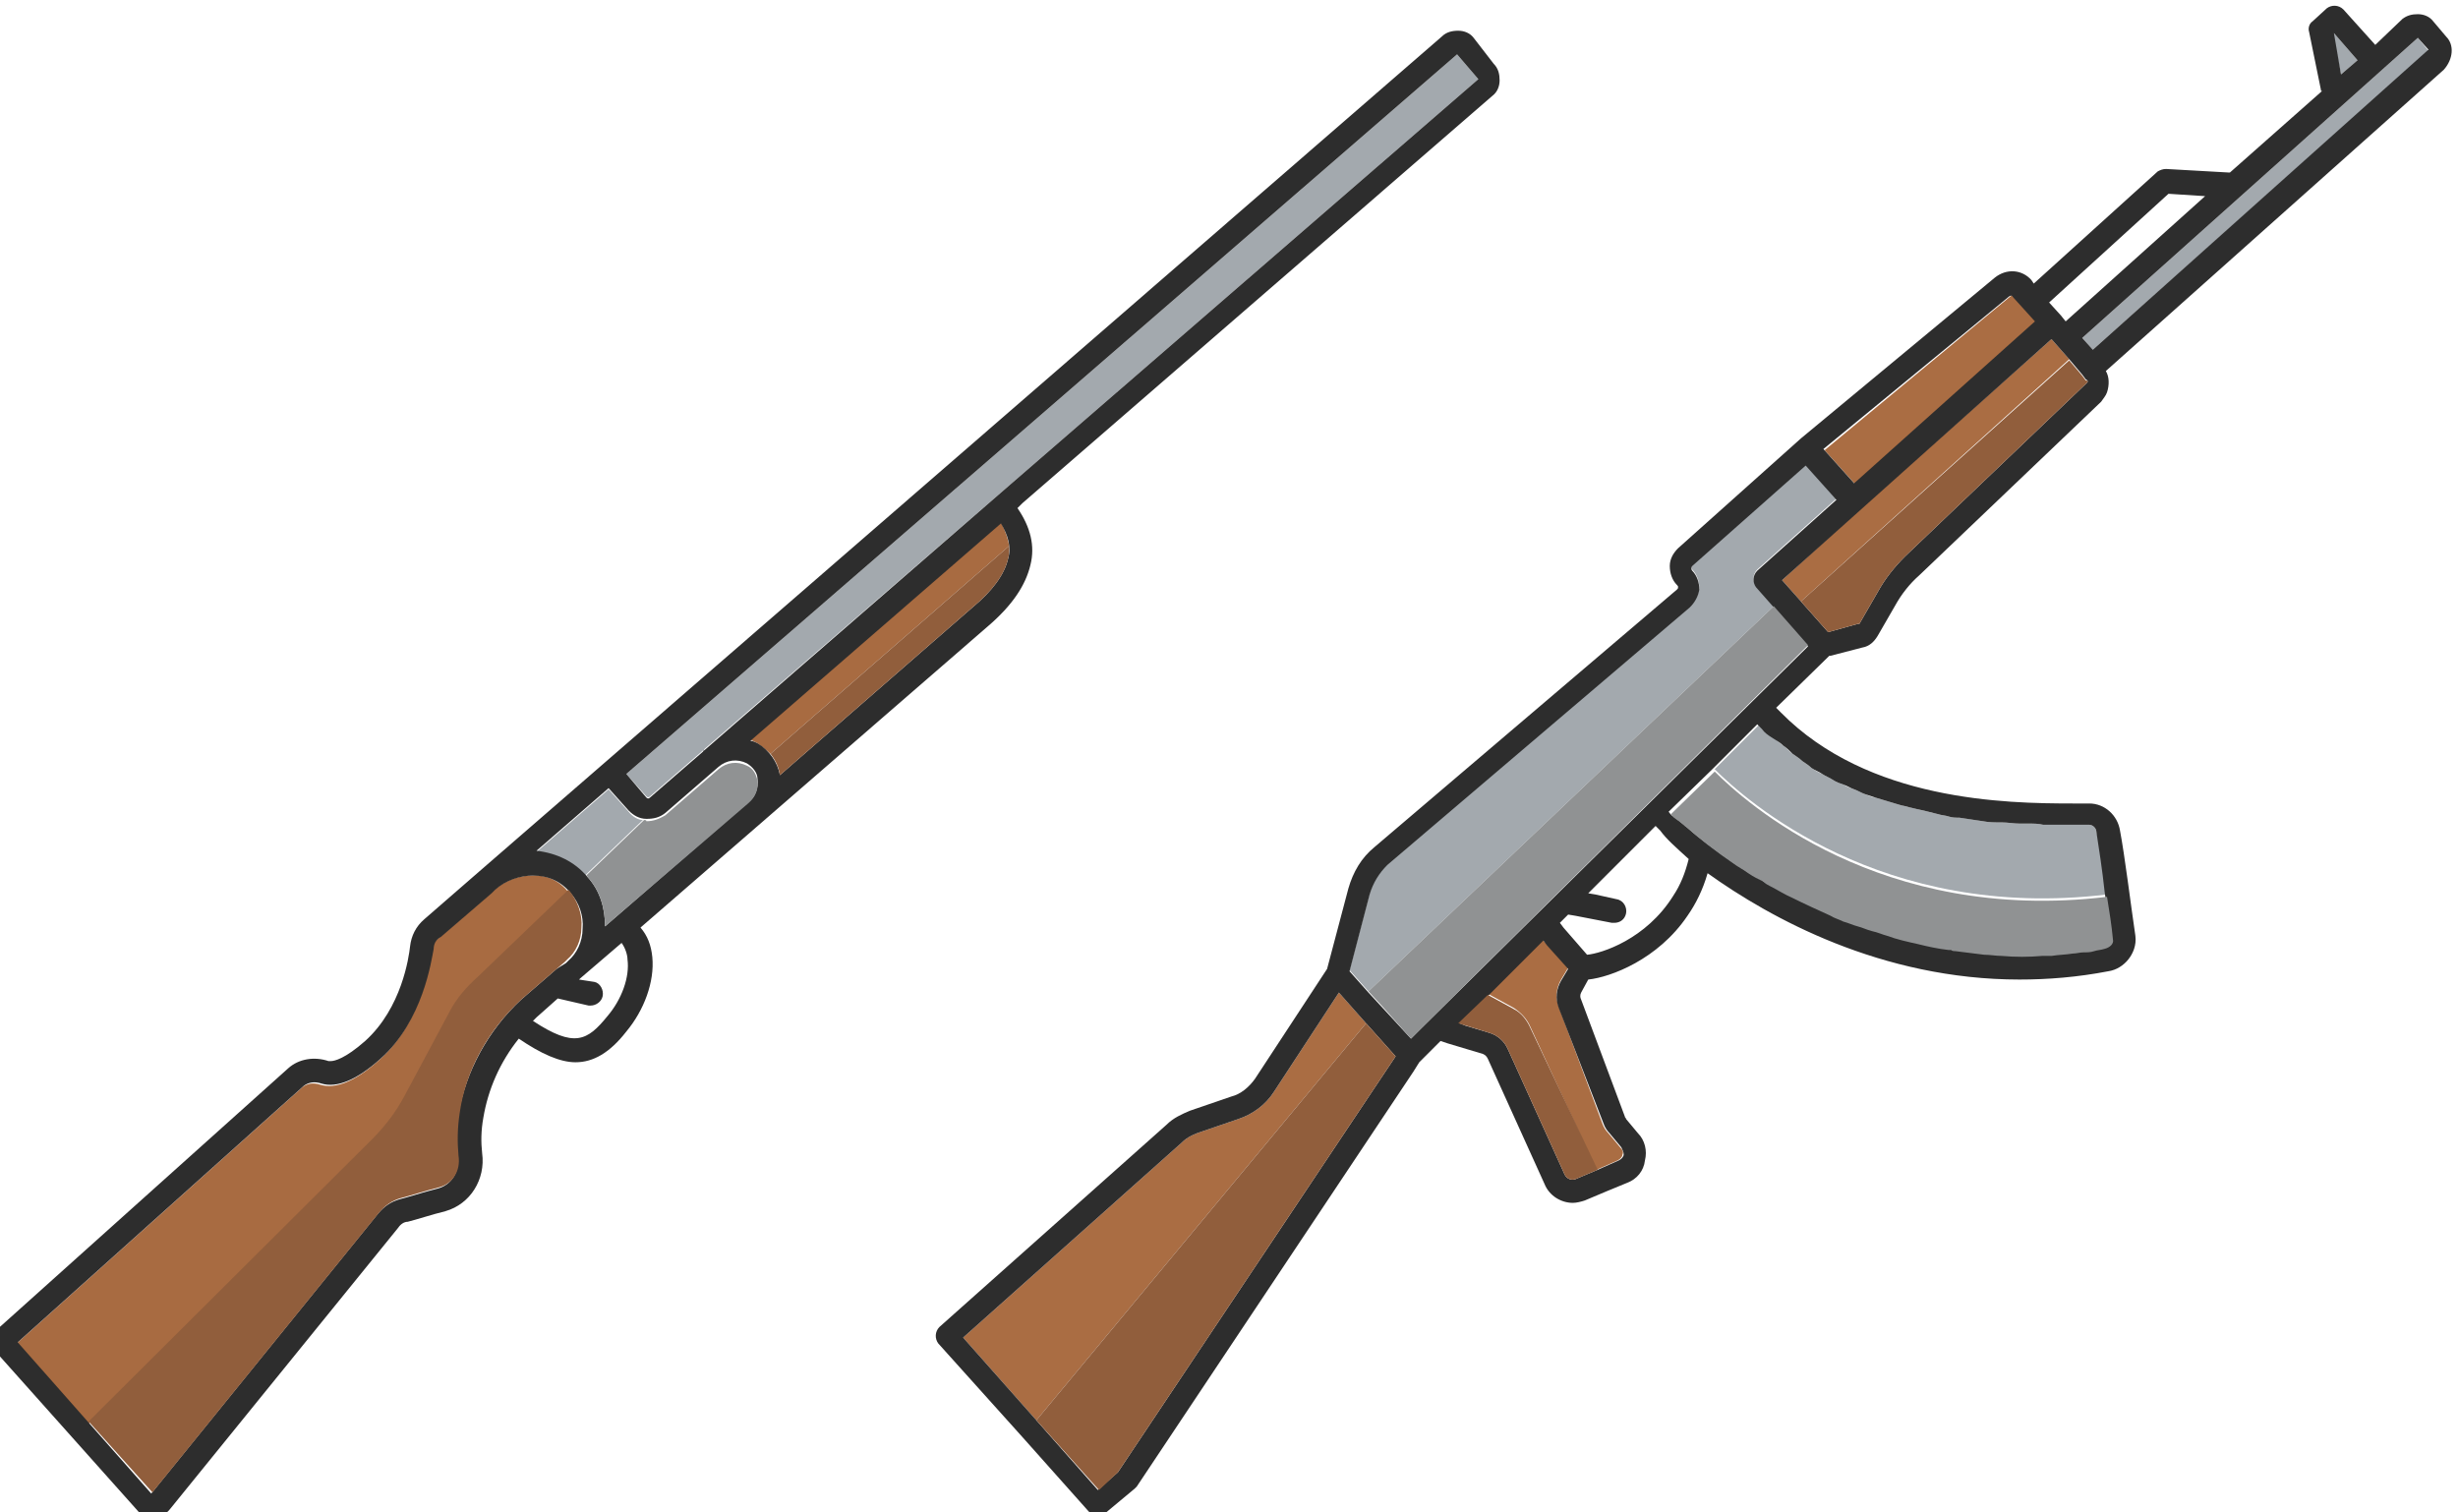 <?xml version="1.0" encoding="utf-8"?>
<!-- Generator: Adobe Illustrator 18.1.0, SVG Export Plug-In . SVG Version: 6.00 Build 0)  -->
<svg version="1.1" baseProfile="tiny" id="Layer_1" xmlns="http://www.w3.org/2000/svg" xmlns:xlink="http://www.w3.org/1999/xlink"
	 x="0px" y="0px" viewBox="0 0 208 128" xml:space="preserve">
<g>
	<g>
		<g>
			<path fill="#AA6D43" d="M172.3,27.2l-1.9-2.1c-0.1-0.1-0.2-0.1-0.3,0l-15.7,13l2.6,2.9L172.3,27.2z"/>
			<path fill="#AA6D43" d="M115.6,86.6l-27.9,33.6l-6.2-7L100,96.7c0.4-0.4,0.8-0.6,1.3-0.8l3.5-1.2c1.2-0.4,2.3-1.2,3-2.3l5.5-8.4
				L115.6,86.6z"/>
			<path fill="#AA6D43" d="M137.3,97.7c0,0.2-0.2,0.4-0.4,0.5l-1.8,0.8l-5.6-12.1c-0.3-0.7-0.8-1.2-1.4-1.6l-2.2-1.2l4.6-4.6
				l2.2,2.4l-0.6,1c-0.4,0.7-0.5,1.5-0.2,2.3l3.7,9.9c0.1,0.3,0.3,0.6,0.5,0.8l1,1.2C137.3,97.3,137.4,97.5,137.3,97.7z"/>
			<path fill="#A3A9AE" d="M178.3,75.7c-19.1,2.3-30.6-8-33.2-10.6l3.8-3.8c0.1,0.1,0.3,0.3,0.4,0.4c0.2,0.3,0.5,0.5,0.8,0.7
				c0,0,0,0,0,0c0,0,0,0,0,0c0.2,0.2,0.5,0.5,0.8,0.7c0.3,0.2,0.5,0.5,0.8,0.7c0.3,0.2,0.6,0.4,0.8,0.6c0.3,0.2,0.6,0.4,0.8,0.6
				c0.3,0.2,0.6,0.4,0.9,0.5c0.3,0.2,0.6,0.3,0.9,0.5c0.3,0.2,0.6,0.3,0.9,0.4c0.3,0.2,0.6,0.3,0.9,0.4c0.3,0.1,0.6,0.3,0.9,0.4
				c0.3,0.1,0.6,0.3,0.9,0.3c0.3,0.1,0.7,0.2,1,0.3c0.3,0.1,0.7,0.2,1,0.3c0.3,0.1,0.5,0.1,0.8,0.2c0.4,0.1,0.8,0.2,1.3,0.3
				c0.4,0.1,0.8,0.2,1.2,0.3c0.3,0.1,0.6,0.1,0.9,0.2c0.3,0.1,0.6,0.1,0.9,0.1c0.7,0.1,1.3,0.2,2,0.3c0.5,0.1,1,0.1,1.5,0.1
				c0,0,0.1,0,0.1,0c0.5,0,1,0.1,1.5,0.1c0.1,0,0.2,0,0.3,0c0.1,0,0.3,0,0.4,0c0.5,0,0.9,0,1.3,0.1c0.5,0,0.9,0,1.4,0
				c0.4,0,0.8,0,1.1,0c0.5,0,1,0,1.4,0c0.3,0,0.6,0.3,0.6,0.6C177.8,71.8,178,73.8,178.3,75.7z"/>
			<polygon fill="#A3A9AE" points="199.5,5.1 197.5,2.8 197.4,2.9 198.1,6.3 			"/>
			<polygon fill="#AA6D43" points="175.1,30.4 152.4,50.9 150.8,49.1 157.5,43 173.6,28.7 			"/>
			<path fill="#A3A9AE" d="M148.6,49.6l1.5,1.7l-34.3,32.6l-1.6-1.8l1.7-6.5c0.3-1,0.8-1.8,1.5-2.5l25.6-21.8
				c0.4-0.4,0.7-0.9,0.8-1.5c0-0.6-0.2-1.2-0.6-1.6c-0.1-0.1-0.1-0.3,0-0.4l9.6-8.5l2.6,2.9l-6.7,6
				C148.3,48.6,148.3,49.2,148.6,49.6z"/>
			<polygon fill="#A3A9AE" points="176.2,28.6 177.1,29.6 205.5,4.3 204.6,3.2 			"/>
			<path fill="#2D2D2D" d="M207,3.1l-1.1-1.3c-0.3-0.4-0.8-0.6-1.3-0.6c-0.5,0-0.9,0.1-1.3,0.4L201,3.8l-2.7-3
				c-0.4-0.4-1-0.4-1.4-0.1l-1.2,1.1c-0.3,0.2-0.4,0.6-0.3,0.9l1,4.9c0,0.1,0,0.1,0.1,0.1l-7.8,6.9c0,0-0.1,0-0.1,0l-5.3-0.3
				c-0.3,0-0.5,0.1-0.7,0.2L172.1,24l-0.2-0.3c-0.8-0.9-2.1-1-3.1-0.2l-16.4,13.6l0,0c0,0,0,0,0,0L142,46.4
				c-0.4,0.4-0.7,0.9-0.7,1.5c0,0.6,0.2,1.2,0.6,1.6c0.1,0.1,0.1,0.1,0.1,0.2c0,0.1,0,0.1-0.1,0.2l-25.6,21.8
				c-1.1,0.9-1.8,2.1-2.2,3.5l-1.8,6.8l-6.1,9.3c-0.5,0.7-1.2,1.3-2,1.5l-3.5,1.2c-0.7,0.3-1.4,0.6-2,1.2l-19.2,17.1
				c-0.4,0.4-0.4,1-0.1,1.4l7.1,7.9l5.7,6.4c0.2,0.2,0.5,0.3,0.7,0.3c0.2,0,0.5-0.1,0.7-0.3L96,126c0.1-0.1,0.1-0.1,0.2-0.2
				l23.4-35.1l0.5-0.8l1-1l0.8-0.8l0.3,0.1l0.3,0.1l3,0.9c0.2,0.1,0.3,0.2,0.4,0.4l4.8,10.6c0.4,1,1.4,1.6,2.4,1.6
				c0.3,0,0.7-0.1,1-0.2l1.9-0.8l1.7-0.7c0.8-0.3,1.4-1,1.5-1.9c0.2-0.8,0-1.7-0.6-2.3l-1-1.2c0-0.1-0.1-0.1-0.1-0.2l-3.7-9.9
				c-0.1-0.2-0.1-0.4,0-0.6l0.6-1.1c1.9-0.2,5.9-1.7,8.4-5.4c0.7-1,1.3-2.2,1.7-3.6c5.3,3.8,14.7,9,26.4,9c2.4,0,4.9-0.2,7.5-0.7
				c0.7-0.1,1.3-0.5,1.7-1c0.4-0.5,0.7-1.2,0.6-2c-0.4-2.7-0.9-6.8-1.3-8.9c-0.2-1.3-1.3-2.3-2.6-2.3c-0.4,0-0.9,0-1.4,0
				c-5.7,0-17.3-0.2-24.7-7.7c-0.1-0.1-0.3-0.3-0.4-0.4l4.5-4.4l0,0l0.1,0l2.7-0.7c0.6-0.1,1-0.5,1.3-1l1.5-2.6
				c0.5-0.9,1.2-1.8,2-2.5l15.4-14.7c0.2-0.3,0.4-0.5,0.5-0.8c0.2-0.6,0.2-1.3-0.1-1.8l28.6-25.5C207.6,5,207.7,3.8,207,3.1z
				 M197.5,2.8l2,2.3l-1.4,1.2L197.5,2.8L197.5,2.8z M183.5,16.4l3.1,0.2l-11.8,10.6l-0.4-0.5l-1-1.1L183.5,16.4z M170,25.1
				c0.1-0.1,0.3-0.1,0.3,0l1.9,2.1l-15.3,13.7l-2.6-2.9L170,25.1z M94.6,124.6l-1.7,1.5l-5.2-5.9l-6.2-7L100,96.7
				c0.4-0.4,0.8-0.6,1.3-0.8l3.5-1.2c1.2-0.4,2.3-1.2,3-2.3l5.5-8.4l2.3,2.6l2.5,2.8L94.6,124.6z M135.7,95.1
				c0.1,0.3,0.3,0.6,0.5,0.8l1,1.2c0.1,0.2,0.2,0.4,0.2,0.6c0,0.2-0.2,0.4-0.4,0.5l-1.8,0.8l-1.9,0.8c-0.3,0.1-0.7,0-0.9-0.4
				l-4.8-10.6c-0.3-0.7-0.9-1.2-1.6-1.4l-2-0.6l-0.5-0.2l2.5-2.4l4.6-4.6l0.3,0.4l1.8,2l-0.6,1c-0.4,0.7-0.5,1.5-0.2,2.3L135.7,95.1
				z M142.9,72.7c-0.3,1.2-0.7,2.2-1.3,3.1c-2.3,3.7-6.1,4.9-7.3,5l-2-2.3l-0.3-0.4l0.7-0.7l0.6,0.1l3.1,0.6c0.1,0,0.1,0,0.2,0
				c0.5,0,0.9-0.3,1-0.8c0.1-0.5-0.2-1.1-0.8-1.2l-1.8-0.4l-0.6-0.1l4-4l1.7-1.7c0.1,0.1,0.2,0.2,0.4,0.4
				C141,71,141.8,71.7,142.9,72.7C142.9,72.7,142.9,72.7,142.9,72.7z M150.9,63.1c0.3,0.2,0.5,0.4,0.8,0.7c0.3,0.2,0.6,0.4,0.8,0.6
				c0.3,0.2,0.6,0.4,0.8,0.6c0.3,0.2,0.6,0.3,0.9,0.5c0.3,0.2,0.6,0.3,0.9,0.5c0.3,0.2,0.6,0.3,0.9,0.4c0.3,0.1,0.6,0.3,0.9,0.4
				c0.3,0.1,0.6,0.3,0.9,0.4c0.3,0.1,0.6,0.2,0.9,0.3c0.3,0.1,0.7,0.2,1,0.3c0.3,0.1,0.7,0.2,1,0.3c0.3,0.1,0.5,0.1,0.8,0.2
				c0.4,0.1,0.8,0.2,1.3,0.3c0.4,0.1,0.8,0.2,1.2,0.3c0.3,0.1,0.6,0.1,0.9,0.2c0.3,0.1,0.6,0.1,0.9,0.1c0.7,0.1,1.3,0.2,2,0.3
				c0.5,0.1,1,0.1,1.5,0.1c0,0,0.1,0,0.1,0c0.5,0,1,0.1,1.5,0.1c0.1,0,0.2,0,0.3,0c0.1,0,0.3,0,0.4,0c0.5,0,0.9,0,1.3,0.1
				c0.5,0,0.9,0,1.4,0c0.4,0,0.8,0,1.1,0c0.5,0,1,0,1.4,0c0.3,0,0.6,0.3,0.6,0.6c0.2,1.3,0.5,3.2,0.7,5.1c0.2,1.3,0.4,2.7,0.5,3.8
				c0.1,0.4-0.3,0.7-0.7,0.8c-0.3,0.1-0.6,0.1-0.9,0.2c-0.3,0.1-0.6,0.1-0.9,0.1c-0.3,0-0.6,0.1-0.9,0.1c-0.6,0.1-1.2,0.1-1.8,0.2
				c-0.3,0-0.5,0-0.8,0c-1.1,0.1-2.3,0.1-3.4,0c-0.5,0-1,0-1.5-0.1c-0.8-0.1-1.6-0.2-2.4-0.3c-0.1,0-0.3,0-0.4-0.1c0,0,0,0-0.1,0
				c0,0-0.1,0-0.1,0c-0.9-0.1-1.8-0.3-2.6-0.5c-0.9-0.2-1.8-0.4-2.6-0.7c-0.4-0.1-0.8-0.3-1.3-0.4c-0.4-0.1-0.8-0.3-1.2-0.4
				c-0.4-0.1-0.8-0.3-1.2-0.4c-0.4-0.2-0.8-0.3-1.1-0.5c-1.1-0.5-2.2-1-3.2-1.5c-0.7-0.3-1.3-0.7-1.9-1c-0.2-0.1-0.4-0.2-0.6-0.4
				c-0.2-0.1-0.4-0.2-0.6-0.3c-0.4-0.2-0.8-0.5-1.1-0.7c-0.2-0.1-0.3-0.2-0.5-0.3c-1.9-1.3-3.3-2.4-4.3-3.3
				c-0.2-0.1-0.3-0.3-0.5-0.4c-0.1-0.1-0.3-0.2-0.4-0.3c0,0,0,0,0,0c-0.2-0.1-0.3-0.3-0.4-0.4l3.7-3.6l3.8-3.8
				c0.1,0.1,0.3,0.3,0.4,0.4c0.2,0.3,0.5,0.5,0.8,0.7c0,0,0,0,0,0c0,0,0,0,0,0C150.4,62.7,150.7,62.9,150.9,63.1z M120.2,87.1
				l-0.8,0.8l-2.4-2.6l-1.2-1.3l-1.6-1.8l1.7-6.5c0.3-1,0.8-1.8,1.5-2.5l25.6-21.8c0.4-0.4,0.7-0.9,0.8-1.5c0-0.6-0.2-1.2-0.6-1.6
				c-0.1-0.1-0.1-0.3,0-0.4l9.6-8.5l2.6,2.9l-6.7,6c-0.4,0.4-0.4,1-0.1,1.4l1.5,1.7l2.9,3.3L120.2,87.1z M176.6,32.4l-15.4,14.7
				c-0.9,0.9-1.7,1.9-2.3,3l-1.5,2.6c0,0.1-0.1,0.1-0.2,0.1l-2.5,0.7l-2.3-2.6l-1.6-1.8l6.7-6l16.1-14.4l1.5,1.7l1.1,1.3l0.3,0.4
				C176.7,32.2,176.7,32.3,176.6,32.4z M177.1,29.6l-0.9-1l28.4-25.4l0.9,1L177.1,29.6z"/>
		</g>
		<polygon fill="#915E3C" points="118.1,89.4 94.6,124.6 93,126.1 87.7,120.2 115.6,86.6 		"/>
		<path fill="#915E3C" d="M135.2,99l-1.9,0.8c-0.3,0.1-0.7,0-0.9-0.4l-4.8-10.6c-0.3-0.7-0.9-1.2-1.6-1.4l-2.6-0.8l2.5-2.4l2.2,1.2
			c0.6,0.3,1.1,0.9,1.4,1.6L135.2,99z"/>
		<polygon fill="#909293" points="153,54.6 120.2,87.1 119.4,87.9 117,85.2 115.8,83.9 150.1,51.3 		"/>
		<path fill="#915E3C" d="M176.6,32.4l-15.4,14.7c-0.9,0.9-1.7,1.9-2.3,3l-1.5,2.6c0,0.1-0.1,0.1-0.2,0.1l-2.5,0.7l-2.3-2.6
			l22.7-20.4l1.1,1.3l0.3,0.4C176.7,32.2,176.7,32.3,176.6,32.4z"/>
		<path fill="#909293" d="M178.8,79.5c0.1,0.4-0.3,0.7-0.7,0.8c-0.3,0.1-0.6,0.1-0.9,0.2c-0.3,0.1-0.6,0.1-0.9,0.1
			c-0.3,0-0.6,0.1-0.9,0.1c-0.6,0.1-1.2,0.1-1.8,0.2c-0.2,0-0.5,0-0.8,0c-1.1,0.1-2.3,0.1-3.4,0c-0.5,0-1-0.1-1.5-0.1
			c-0.8-0.1-1.6-0.2-2.4-0.3c-0.1,0-0.3,0-0.4-0.1c0,0,0,0-0.1,0c0,0-0.1,0-0.1,0c-0.9-0.1-1.8-0.3-2.6-0.5
			c-0.9-0.2-1.8-0.4-2.6-0.7c-0.4-0.1-0.8-0.3-1.3-0.4c-0.4-0.1-0.8-0.3-1.2-0.4c-0.4-0.1-0.8-0.3-1.2-0.4c-0.4-0.2-0.8-0.3-1.1-0.5
			c-1.1-0.5-2.2-1-3.2-1.5c-0.7-0.3-1.3-0.7-1.9-1c-0.2-0.1-0.4-0.2-0.6-0.4c-0.2-0.1-0.4-0.2-0.6-0.3c-0.4-0.2-0.8-0.5-1.1-0.7
			c-0.2-0.1-0.3-0.2-0.5-0.3c-1.9-1.3-3.3-2.4-4.3-3.3c-0.2-0.1-0.3-0.3-0.5-0.4c-0.1-0.1-0.3-0.2-0.4-0.3c0,0,0,0,0,0
			c-0.2-0.1-0.3-0.3-0.4-0.4l3.7-3.6c2.6,2.6,14,12.9,33.2,10.6C178.5,77.1,178.7,78.4,178.8,79.5z"/>
	</g>
	<g>
		<path fill="#A86B41" d="M48.1,75.5l-7.6,7.3c-1,0.9-1.8,1.9-2.5,3.1l-3.8,7.1c-0.7,1.3-1.6,2.5-2.7,3.6l-24,23.9l-6.1-6.8
			l24.2-21.7c0.4-0.3,0.9-0.4,1.5-0.2c1.3,0.4,3-0.3,5-2.1c3.6-3.2,4.3-8.3,4.5-9.3c0-0.4,0.2-0.8,0.5-1l4.3-3.7l0.3-0.3
			c0.9-0.8,2.1-1.3,3.2-1.3C46.2,74,47.3,74.5,48.1,75.5z"/>
		<path fill="#A86B41" d="M85.4,46.2L65.2,63.8c-0.3-0.3-0.7-0.6-1.1-0.9c-0.2-0.1-0.4-0.2-0.6-0.3l21.2-18.4
			C85.1,45,85.3,45.6,85.4,46.2z"/>
		<path fill="#A3A9AE" d="M53,65.5l1.7,1.9c0.1,0.1,0.2,0.1,0.3,0l4.5-3.9c0,0,0.1,0,0.1-0.1c0,0,0,0,0,0L85.5,41c0,0,0,0,0,0
			l39.6-34.3l-1.8-2.1L53,65.5z"/>
		<path fill="#A3A9AE" d="M54.4,69.4l-4.9,4.7c-1.1-1.2-2.5-1.9-4.1-2l6.1-5.3l1.7,1.9C53.5,69.1,54,69.4,54.4,69.4z"/>
		<path fill="#2D2D2D" d="M124.7,3.2c-0.3-0.4-0.8-0.6-1.3-0.6c-0.5,0-1,0.1-1.4,0.5L40.5,73.8c0,0,0,0,0,0l-4.6,4
			c-0.7,0.6-1.1,1.4-1.2,2.3c-0.1,0.9-0.7,5.2-3.8,8c-1.7,1.5-2.6,1.7-2.9,1.7c-0.1,0-0.1,0-0.2,0c-1.2-0.4-2.5-0.2-3.4,0.6
			L0.1,112.2c-0.4,0.3-0.6,0.8-0.6,1.3c0,0.5,0.1,1,0.5,1.3l11.6,13c0.3,0.4,0.8,0.6,1.4,0.6c0.6,0,1.1-0.3,1.4-0.7l19.3-23.8
			c0.2-0.3,0.5-0.5,0.8-0.5c0.8-0.2,2-0.6,3.2-0.9c2.1-0.6,3.4-2.7,3.1-4.9c-0.1-0.9-0.1-1.9,0.1-3c0.4-2.4,1.4-4.7,3-6.7
			c1.9,1.3,3.5,2,4.8,2c1.5,0,2.9-0.8,4.3-2.6c1.5-1.8,2.4-4.2,2.2-6.3c-0.1-1-0.4-1.8-1-2.5L64,70c0,0,0,0,0,0l19.6-17
			c2.1-1.8,3.2-3.5,3.6-5.2c0.4-1.6,0-3.2-1.1-4.8l0.4-0.4c0,0,0,0,0,0l39.8-34.5c0.4-0.3,0.6-0.8,0.6-1.3c0-0.5-0.1-1-0.5-1.4
			L124.7,3.2z M38.8,94.3c-0.2,1.3-0.2,2.5-0.1,3.6c0.2,1.3-0.5,2.4-1.7,2.7c-1.2,0.3-2.4,0.7-3.2,0.9c-0.7,0.2-1.3,0.6-1.8,1.2
			l-19.2,23.7L1.5,113.6l24.2-21.7c0.4-0.3,0.9-0.4,1.5-0.2c1.3,0.4,3-0.3,5-2.1c3.6-3.2,4.3-8.3,4.5-9.3c0-0.4,0.2-0.8,0.6-1
			l4.3-3.7c0,0,0,0,0,0l0.3-0.3c0.9-0.8,2.1-1.2,3.2-1.2c1.3,0,2.4,0.5,3.2,1.5c0.7,0.8,1.1,1.9,1,3c0,1.1-0.5,2.1-1.2,2.7l-0.2,0.2
			L47.1,82c0,0,0,0,0,0l-3,2.6C41.3,87.2,39.4,90.7,38.8,94.3z M51.4,86c-1.7,2.1-2.8,2.7-6.3,0.4c0.1-0.1,0.2-0.2,0.3-0.3l1.8-1.6
			l2.6,0.6c0.1,0,0.1,0,0.2,0c0.4,0,0.9-0.3,1-0.8c0.1-0.5-0.2-1.1-0.7-1.2L49,82.9l0.1-0.1l3.5-3c0.3,0.4,0.5,1,0.5,1.4
			C53.3,82.7,52.6,84.6,51.4,86z M63.3,67.9L51.2,78.4c0-1.5-0.4-3-1.5-4.2c-1.1-1.3-2.6-2-4.3-2.2l6.1-5.3l1.7,1.9
			c0.4,0.4,0.9,0.7,1.5,0.7c0.6,0,1.1-0.1,1.6-0.5l4.5-3.9c0.7-0.6,1.6-0.7,2.4-0.3c0.5,0.3,0.9,0.8,0.9,1.3
			C64.2,66.7,63.9,67.5,63.3,67.9z M85.3,47.3c-0.3,1.3-1.3,2.7-3,4.1L66,65.6c-0.2-1.1-0.9-2.1-1.9-2.7c-0.2-0.1-0.4-0.2-0.6-0.2
			l21.2-18.4C85.3,45.3,85.6,46.3,85.3,47.3z M85.5,41C85.5,41,85.5,41,85.5,41L59.6,63.5c0,0,0,0,0,0c0,0-0.1,0-0.1,0.1L55,67.5
			c-0.1,0.1-0.2,0.1-0.3,0L53,65.5l70.3-60.9l1.8,2.1L85.5,41z"/>
		<path fill="#915E3C" d="M49.2,78.5c0,1.1-0.5,2.1-1.2,2.7l-0.2,0.2L47.1,82c0,0,0,0,0,0l-3,2.6c-2.8,2.6-4.7,6-5.2,9.6
			c-0.2,1.3-0.2,2.5-0.1,3.6c0.2,1.3-0.5,2.4-1.7,2.7c-1.2,0.3-2.4,0.7-3.2,0.9c-0.7,0.2-1.3,0.6-1.8,1.2l-19.2,23.7l-5.4-6l24-23.9
			c1.1-1.1,2-2.3,2.7-3.6l3.8-7.1c0.6-1.2,1.5-2.2,2.5-3.1l7.6-7.3c0,0,0,0,0.1,0.1C48.9,76.3,49.3,77.4,49.2,78.5z"/>
		<path fill="#915E3C" d="M85.3,47.3c-0.3,1.3-1.3,2.7-3,4.1L66,65.6c-0.1-0.7-0.4-1.3-0.8-1.8l20.2-17.6
			C85.4,46.6,85.4,47,85.3,47.3z"/>
		<path fill="#909293" d="M64.1,66.1c0.1,0.7-0.2,1.4-0.8,1.9L51.2,78.4c0-1.5-0.4-3-1.5-4.2c0-0.1-0.1-0.1-0.1-0.1l4.9-4.7
			c0.1,0,0.2,0,0.2,0.1c0.6,0,1.1-0.2,1.6-0.5l4.5-3.9c0.7-0.6,1.6-0.7,2.4-0.3C63.7,65,64,65.5,64.1,66.1z"/>
	</g>
</g>
</svg>
